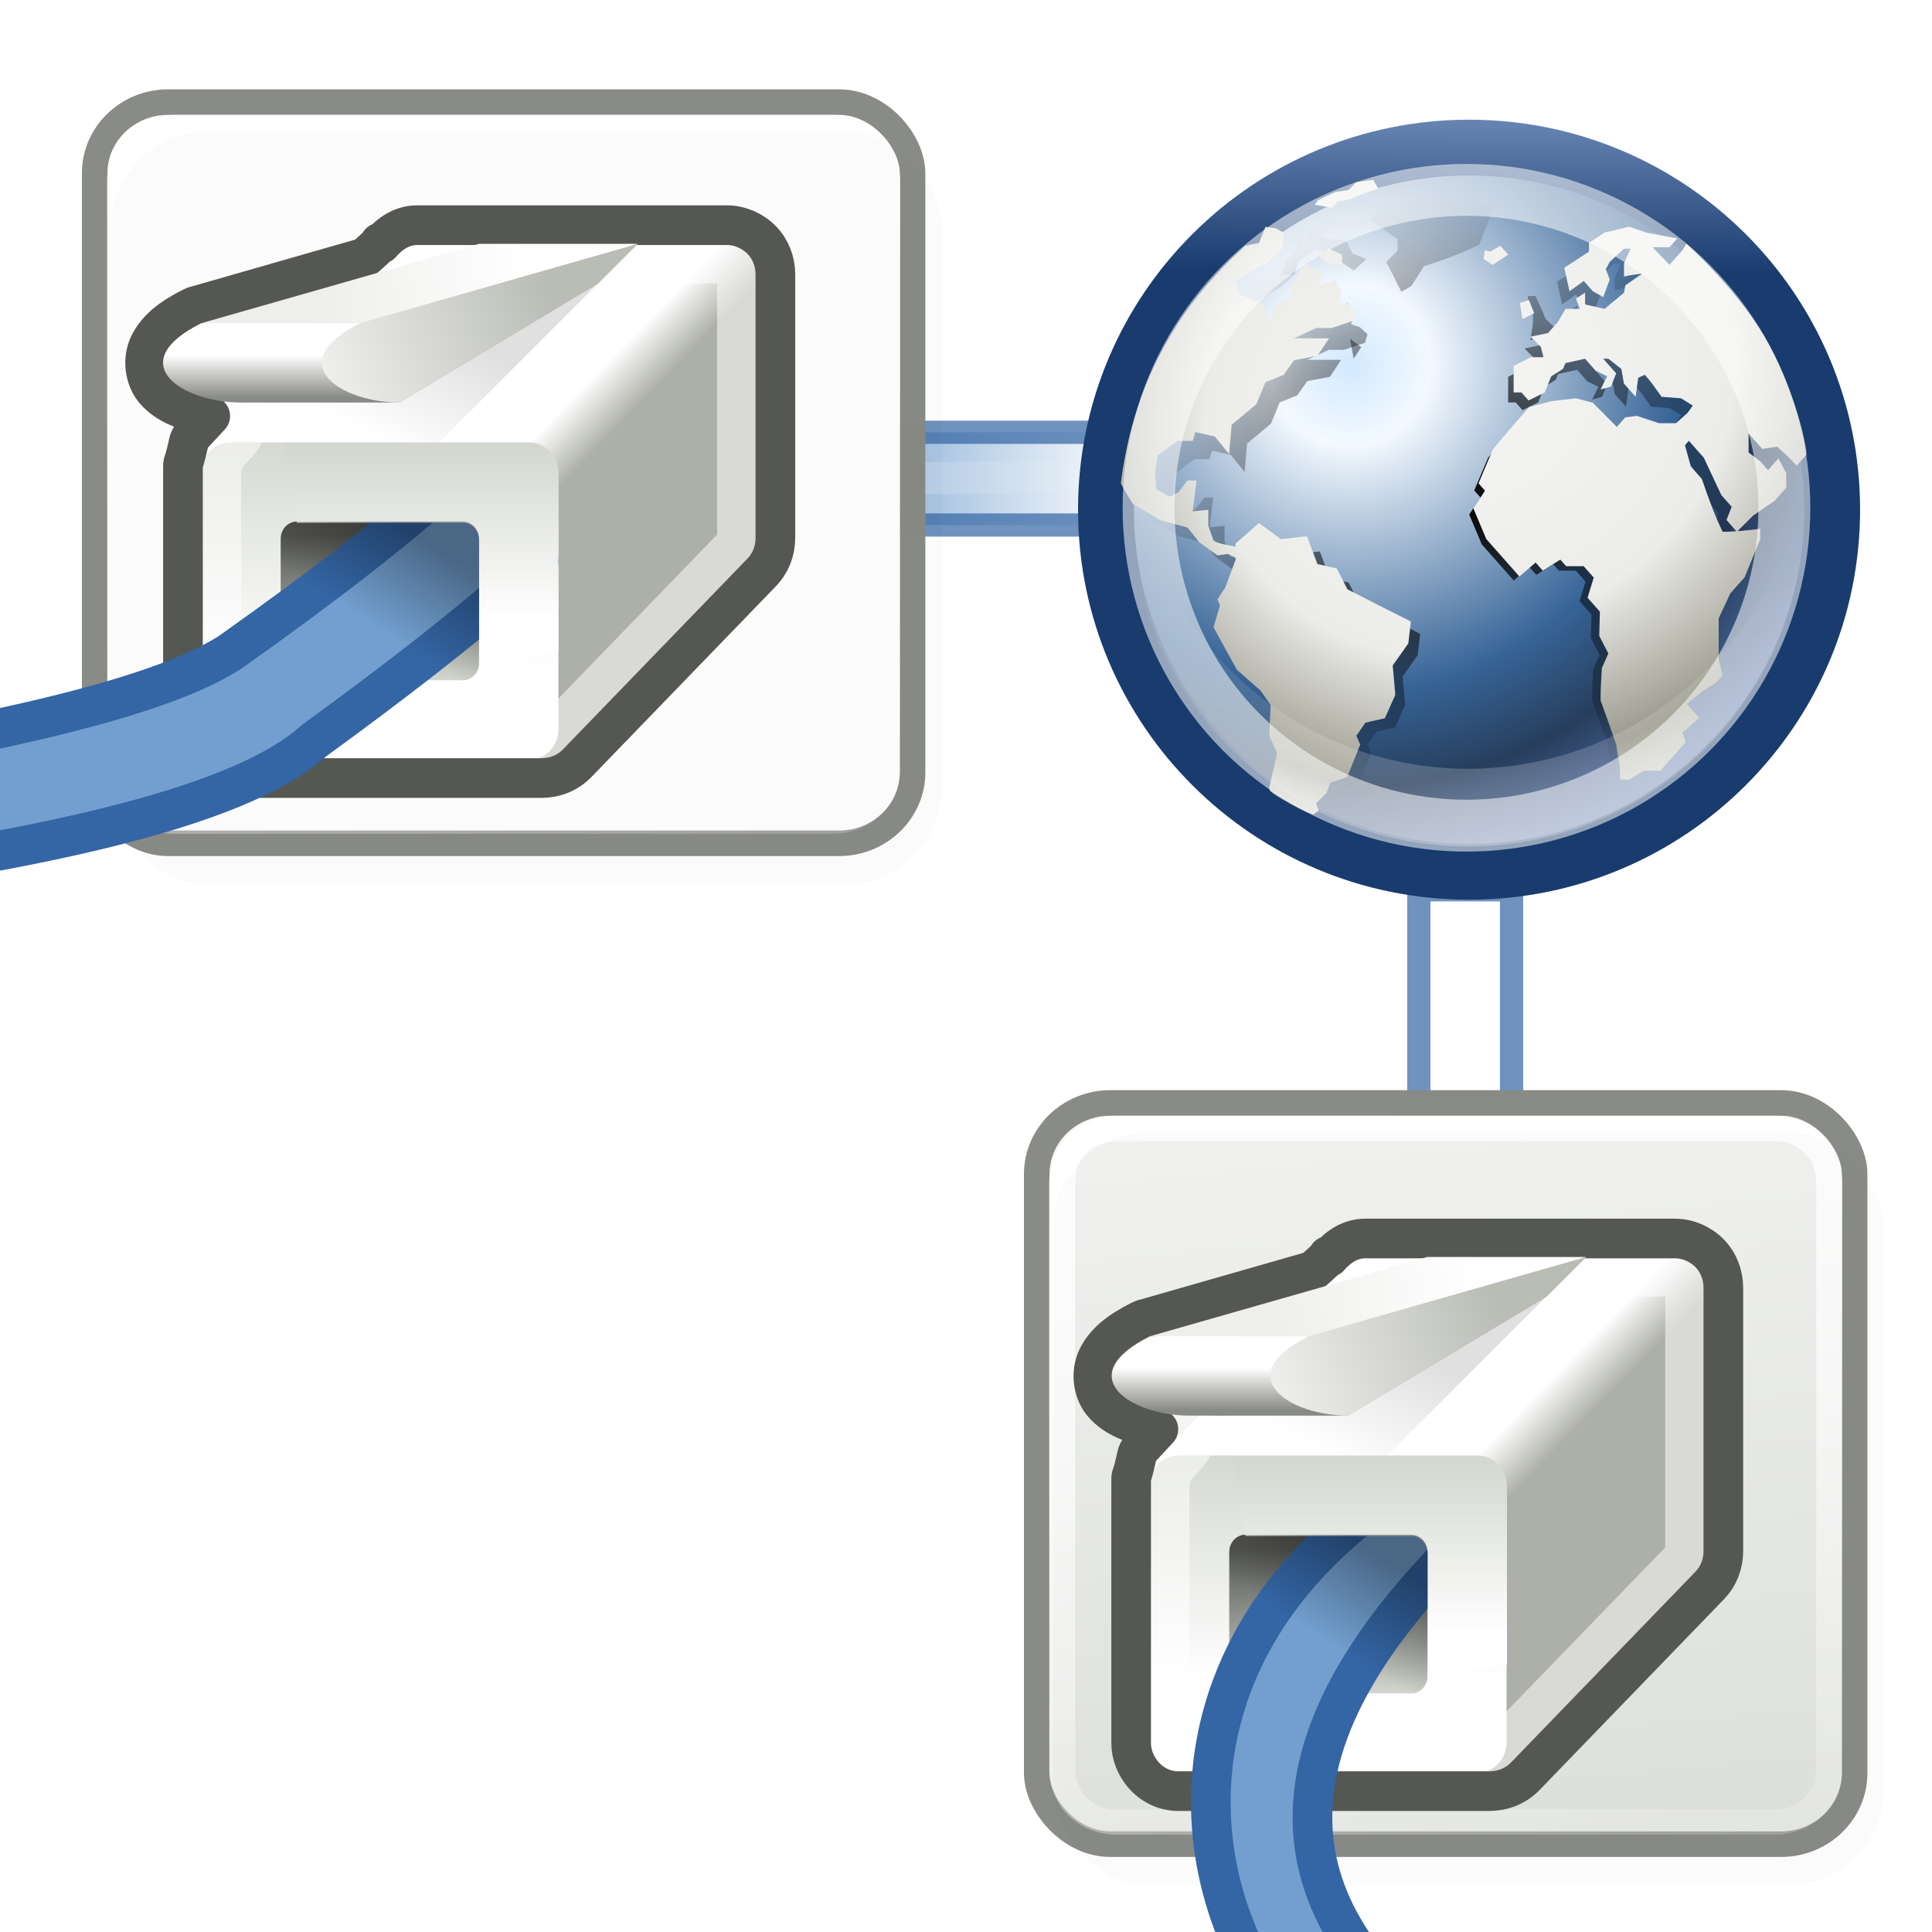 <svg width="32" height="32" version="1.1" viewBox="0 0 48 48" xmlns="http://www.w3.org/2000/svg" xmlns:xlink="http://www.w3.org/1999/xlink"><defs><linearGradient id="linearGradient7887" x1="-7.975" x2="-11.01" y1="25.36" y2="-6.568" gradientTransform="matrix(2 0 0 1.933 43.5 .533)" gradientUnits="userSpaceOnUse"><stop stop-color="#d3d7cf" offset="0"/><stop stop-color="#fff" offset="1"/></linearGradient><linearGradient id="linearGradient7889" x1="-7.852" x2="-5.51" y1="3.755" y2="18.94" gradientUnits="userSpaceOnUse"><stop stop-color="#fff" offset="0"/><stop stop-color="#fff" stop-opacity="0" offset="1"/></linearGradient><filter id="filter5386" x="-.02" y="-.022" width="1.039" height="1.044" color-interpolation-filters="sRGB"><feGaussianBlur stdDeviation="0.263"/></filter><linearGradient id="linearGradient7893" x1="1.626" x2=".822" y1="55.22" y2="54.42" gradientUnits="userSpaceOnUse"><stop stop-color="#adb0a8" offset="0"/><stop stop-color="#fff" offset="1"/></linearGradient><linearGradient id="linearGradient7895" x1="-4.221" x2="-4.221" y1="59.88" y2="54.71" gradientTransform="matrix(.964 0 0 .972 -.25 1.694)" gradientUnits="userSpaceOnUse" xlink:href="#linearGradient7269-5"/><linearGradient id="linearGradient7269-5"><stop stop-color="#fff" offset="0"/><stop stop-color="#d3d7cf" offset="1"/></linearGradient><linearGradient id="linearGradient7897" x1="-1.989" x2="-3.359" y1="51.14" y2="54" gradientTransform="translate(-4,-24)" gradientUnits="userSpaceOnUse" xlink:href="#linearGradient7822-4"/><linearGradient id="linearGradient7822-4"><stop offset="0"/><stop stop-opacity="0" offset="1"/></linearGradient><linearGradient id="linearGradient7899" x1="-4.685" x2=".884" y1="52.64" y2="50.56" gradientTransform="translate(-4,-24)" gradientUnits="userSpaceOnUse"><stop stop-color="#eeeeec" offset="0"/><stop stop-color="#babdb6" offset="1"/></linearGradient><linearGradient id="linearGradient7901" x1="-5.082" x2=".265" y1="50.52" y2="49.46" gradientTransform="translate(-4,-24)" gradientUnits="userSpaceOnUse"><stop stop-color="#eeeeec" offset="0"/><stop stop-color="#fff" offset="1"/></linearGradient><linearGradient id="linearGradient7903" x1="-5.969" x2="-5.969" y1="52.88" y2="51.81" gradientTransform="translate(-4,-24)" gradientUnits="userSpaceOnUse"><stop stop-color="#888a85" offset="0"/><stop stop-color="#fff" offset="1"/></linearGradient><linearGradient id="linearGradient7905" x1="-3.536" x2="-3.536" y1="55.87" y2="59.44" gradientTransform="matrix(1,0,0,1.029,-4,-25.14)" gradientUnits="userSpaceOnUse"><stop stop-color="#555753" offset="0"/><stop stop-color="#d3d7cf" offset="1"/></linearGradient><linearGradient id="linearGradient7921" x1="17.94" x2="23.28" y1="42.91" y2="43.08" gradientUnits="userSpaceOnUse"><stop stop-color="#729fcf" offset="0"/><stop stop-color="#729fcf" stop-opacity="0" offset="1"/></linearGradient><linearGradient id="linearGradient7923" x1="17.83" x2="28.36" y1="40.38" y2="40.87" gradientUnits="userSpaceOnUse"><stop stop-color="#3465a4" offset="0"/><stop stop-color="#3465a4" stop-opacity="0" offset="1"/></linearGradient><linearGradient id="linearGradient7927" x1="-4.11" x2="-4.11" y1="58.81" y2="55" gradientTransform="matrix(1.125,0,0,1.167,15.88,-34.14)" gradientUnits="userSpaceOnUse" xlink:href="#linearGradient7269-5"/><linearGradient id="linearGradient7929" x1="-6.406" x2="-7.781" y1="32.44" y2="34.56" gradientUnits="userSpaceOnUse" xlink:href="#linearGradient7822-4"/><linearGradient id="linearGradient4598"><stop stop-color="#fff" offset="0"/><stop stop-color="#fff" stop-opacity="0" offset="1"/></linearGradient><linearGradient id="linearGradient7652-3"><stop stop-color="#729fcf" offset="0"/><stop stop-color="#729fcf" stop-opacity="0" offset="1"/></linearGradient><linearGradient id="linearGradient7889-3" x1="-7.852" x2="-5.51" y1="3.755" y2="18.94" gradientUnits="userSpaceOnUse"><stop stop-color="#fff" offset="0"/><stop stop-color="#fff" stop-opacity="0" offset="1"/></linearGradient><linearGradient id="linearGradient1643253" x1="-7.975" x2="-11.01" y1="25.36" y2="-6.568" gradientTransform="matrix(2 0 0 1.933 43.5 .533)" gradientUnits="userSpaceOnUse" xlink:href="#linearGradient7887"/><filter id="filter10631-9-19" x="-.054" y="-.098" width="1.109" height="1.195"><feGaussianBlur stdDeviation="0.591"/></filter><linearGradient id="linearGradient5911-7-1"><stop stop-color="#f6f6f5" offset="0"/><stop stop-color="#ecece9" offset=".381"/><stop stop-color="#c5c5be" offset=".762"/><stop stop-color="#fff" offset="1"/></linearGradient><radialGradient id="radialGradient8346" cx="18.25" cy="15.72" r="29.99" gradientTransform="matrix(.453 0 0 .452 115.9 33.56)" gradientUnits="userSpaceOnUse"><stop stop-color="#d3e9ff" offset="0"/><stop stop-color="#f3f9ff" offset=".155"/><stop stop-color="#376497" offset=".631"/><stop stop-color="#273e5d" offset=".816"/><stop stop-color="#526ea5" offset="1"/></radialGradient><linearGradient id="linearGradient8348" x1="145.2" x2="144.4" y1="-41.41" y2="46.08" gradientTransform="matrix(.085 0 0 .085 116.4 34.32)" gradientUnits="userSpaceOnUse"><stop stop-color="#acc5ed" offset="0"/><stop stop-color="#193b6e" offset="1"/></linearGradient><radialGradient id="radialGradient8350" cx="24.88" cy="23" r="19.19" gradientTransform="matrix(1 0 0 .932 0 1.573)" gradientUnits="userSpaceOnUse" xlink:href="#linearGradient7822-4"/><radialGradient id="radialGradient8380" cx="24.88" cy="23" r="19.19" gradientTransform="matrix(1 0 0 .932 .657 2.136)" gradientUnits="userSpaceOnUse" xlink:href="#linearGradient7822-4"/><radialGradient id="radialGradient8410" cx="23.93" cy="14.66" r="19.19" gradientTransform="matrix(1.7 0 0 1.584 -16.91 -7.702)" gradientUnits="userSpaceOnUse"><stop stop-color="#f6f6f5" offset="0"/><stop stop-color="#ecece9" offset=".499"/><stop stop-color="#9a9a8d" offset=".762"/><stop stop-color="#fff" offset="1"/></radialGradient><radialGradient id="radialGradient8412" cx="24.14" cy="14.21" r="19.19" gradientTransform="matrix(1.7 0 0 1.584 -16.91 -7.702)" gradientUnits="userSpaceOnUse" xlink:href="#linearGradient5911-7-1"/><radialGradient id="radialGradient8440" cx="24.74" cy="17.35" r="19.19" gradientTransform="matrix(1.381 0 0 1.286 -9.42 -3.294)" gradientUnits="userSpaceOnUse"><stop stop-color="#f6f6f5" offset="0"/><stop stop-color="#ecece9" offset=".538"/><stop stop-color="#97978a" offset=".854"/><stop stop-color="#fff" offset="1"/></radialGradient><radialGradient id="radialGradient8470" cx="77.56" cy="152.5" r="13.03" gradientTransform="matrix(1.963 0 0 1.094 -74.66 -21.12)" gradientUnits="userSpaceOnUse" xlink:href="#linearGradient4598"/><filter id="filter5386-2" x="-.02" y="-.022" width="1.039" height="1.044" color-interpolation-filters="sRGB"><feGaussianBlur stdDeviation="0.263"/></filter><linearGradient id="linearGradient1840068" x1="1.626" x2=".822" y1="55.22" y2="54.42" gradientUnits="userSpaceOnUse" xlink:href="#linearGradient7893"/><linearGradient id="linearGradient1840074" x1="-4.685" x2=".884" y1="52.64" y2="50.56" gradientTransform="translate(-4,-24)" gradientUnits="userSpaceOnUse" xlink:href="#linearGradient7899"/><linearGradient id="linearGradient1840076" x1="-5.082" x2=".265" y1="50.52" y2="49.46" gradientTransform="translate(-4,-24)" gradientUnits="userSpaceOnUse" xlink:href="#linearGradient7901"/><linearGradient id="linearGradient1840078" x1="-5.969" x2="-5.969" y1="52.88" y2="51.81" gradientTransform="translate(-4,-24)" gradientUnits="userSpaceOnUse" xlink:href="#linearGradient7903"/><linearGradient id="linearGradient1840080" x1="-3.536" x2="-3.536" y1="55.87" y2="59.44" gradientTransform="matrix(1,0,0,1.029,-4,-25.14)" gradientUnits="userSpaceOnUse" xlink:href="#linearGradient7905"/><linearGradient id="linearGradient1840082" x1="17.94" x2="23.28" y1="42.91" y2="43.08" gradientUnits="userSpaceOnUse" xlink:href="#linearGradient7921"/><linearGradient id="linearGradient1840084" x1="17.83" x2="28.36" y1="40.38" y2="40.87" gradientUnits="userSpaceOnUse" xlink:href="#linearGradient7923"/><linearGradient id="linearGradient7897-3" x1="-1.989" x2="-3.359" y1="51.14" y2="54" gradientTransform="matrix(.985 0 0 .985 36.45 -17.05)" gradientUnits="userSpaceOnUse" xlink:href="#linearGradient7822-4"/><linearGradient id="linearGradient7927-4" x1="-4.11" x2="-4.11" y1="58.81" y2="55" gradientTransform="matrix(1.109 0 0 1.15 36.33 -27.04)" gradientUnits="userSpaceOnUse" xlink:href="#linearGradient7269-5"/><linearGradient id="linearGradient7929-6" x1="-6.406" x2="-7.781" y1="32.44" y2="34.56" gradientTransform="matrix(.985 0 0 .985 40.39 6.598)" gradientUnits="userSpaceOnUse" xlink:href="#linearGradient7822-4"/><linearGradient id="linearGradient6175" x1="22.36" x2="28.25" y1="11.89" y2="11.89" gradientUnits="userSpaceOnUse" xlink:href="#linearGradient7652-3"/><linearGradient id="linearGradient6239" x1="22.69" x2="27.97" y1="11.85" y2="11.85" gradientUnits="userSpaceOnUse" xlink:href="#linearGradient4598"/><linearGradient id="linearGradient1840068-3" x1="1.626" x2=".822" y1="55.22" y2="54.42" gradientTransform="matrix(1.15 0 0 1.182 36.61 -29.07)" gradientUnits="userSpaceOnUse" xlink:href="#linearGradient7893"/><linearGradient id="linearGradient1840074-3" x1="-4.685" x2=".884" y1="52.64" y2="50.56" gradientTransform="matrix(.985 0 0 .985 36.45 -17.05)" gradientUnits="userSpaceOnUse" xlink:href="#linearGradient7899"/><linearGradient id="linearGradient1840076-3" x1="-5.082" x2=".265" y1="50.52" y2="49.46" gradientTransform="matrix(.985 0 0 .985 36.45 -17.05)" gradientUnits="userSpaceOnUse" xlink:href="#linearGradient7901"/><linearGradient id="linearGradient1840078-3" x1="-5.969" x2="-5.969" y1="52.88" y2="51.81" gradientTransform="matrix(.985 0 0 .985 36.45 -17.05)" gradientUnits="userSpaceOnUse" xlink:href="#linearGradient7903"/><linearGradient id="linearGradient1840080-3" x1="-3.536" x2="-3.536" y1="55.87" y2="59.44" gradientTransform="matrix(.985 0 0 1.014 36.45 -18.17)" gradientUnits="userSpaceOnUse" xlink:href="#linearGradient7905"/><linearGradient id="linearGradient1840082-2" x1="17.94" x2="23.28" y1="42.91" y2="43.08" gradientTransform="matrix(.985 0 0 .985 20.68 6.598)" gradientUnits="userSpaceOnUse" xlink:href="#linearGradient7921"/><linearGradient id="linearGradient1840084-9" x1="17.83" x2="28.36" y1="40.38" y2="40.87" gradientTransform="matrix(.985 0 0 .985 20.68 6.598)" gradientUnits="userSpaceOnUse" xlink:href="#linearGradient7923"/><linearGradient id="linearGradient9265" x1="-4.221" x2="-4.221" y1="59.88" y2="54.71" gradientTransform="matrix(1.109 0 0 1.15 36.33 -27.07)" gradientUnits="userSpaceOnUse" xlink:href="#linearGradient7269-5"/></defs><clipPath id="b"><rect x="68.78" y="-.093" width="58.26" height="58.26" rx="2.648"/></clipPath><filter id="c" x="-.021" y="-.021" width="1.042" height="1.042" color-interpolation-filters="sRGB"><feGaussianBlur stdDeviation=".283"/></filter><clipPath id="h"><path d="m-6.562 24.53c-0.388 0-0.692 0.219-0.906 0.469l-0.031-0.03-0.031 0.06-0.344 0.313-4.25 1.218c-0.03 0-0.06 0.02-0.09 0.03-0.549 0.274-0.902 0.554-1.094 0.937-0.192 0.384-0.116 0.867 0.125 1.156 0.329 0.394 0.858 0.553 1.407 0.657l-0.407 0.437c-0.06 0.05-0.1 0.116-0.125 0.188-0.03 0.121-0.07 0.316-0.125 0.5-0.02 0.04-0.03 0.08-0.03 0.125v6.656c0 0.299 0.113 0.582 0.313 0.813 0.199 0.23 0.511 0.406 0.875 0.406h7.843c0.324 0 0.657-0.116 0.906-0.375l4.651-4.81c0.226-0.235 0.344-0.539 0.344-0.875v-6.625c0-0.335-0.118-0.64-0.344-0.875-0.223-0.229-0.55-0.375-0.874-0.375z"/></clipPath><filter id="i" x="-.038" y="-.044" width="1.077" height="1.087" color-interpolation-filters="sRGB"><feGaussianBlur stdDeviation=".149"/></filter><filter id="p" x="-.02" y="-.024" width="1.04" height="1.047" color-interpolation-filters="sRGB"><feGaussianBlur stdDeviation=".071"/></filter><filter id="x" x="-.036" y="-.042" width="1.071" height="1.083" color-interpolation-filters="sRGB"><feGaussianBlur stdDeviation=".167"/></filter><clipPath id="A"><path d="m-95.3 143.8s-4.189 3.27-8.1 6.5c-1.95 1.62-3.69 3.22-4.72 4.78-0.51 0.78-0.98 1.62-0.65 2.78 0.16 0.58 0.61 1.12 1.09 1.41 0.48 0.28 0.96 0.4 1.5 0.47 2.13 0.24 4.73-0.4 7.849-1.28 3.113-0.89 6.669-2.09 10.25-3.25 3.581-1.17 7.196-2.31 10.34-3 3.147-0.7 5.835-0.89 7.375-0.5 0.729 0.18 0.745 0.3 0.75 0.31 0 0 0.06 0.33-0.219 0.94-0.567 1.2-2.245 3.11-4.187 4.93-3.885 3.64-8.844 7.13-8.844 7.13l1.75 2.44s5.041-3.52 9.156-7.38c2.058-1.93 3.879-3.89 4.813-5.87 0.466-1 0.776-2.12 0.343-3.25-0.433-1.14-1.541-1.87-2.812-2.19-2.46-0.62-5.444-0.21-8.781 0.53-3.337 0.73-7.019 1.85-10.62 3.03-3.607 1.18-7.129 2.4-10.12 3.25-2.913 0.83-5.293 1.22-6.473 1.13 0.62-0.95 2.3-2.56 4.16-4.1 3.721-3.08 7.969-6.37 7.969-6.37z"/></clipPath><mask id="B" maskUnits="userSpaceOnUse"><rect x="-115.6" y="147" width="51.28" height="17.34" rx=".666" fill="url(#C)" fill-rule="evenodd" stroke-width="2"/></mask><linearGradient id="C" x1="-112.3" x2="-112.3" y1="148.9" y2="164.5" gradientUnits="userSpaceOnUse"><stop offset="0"/><stop stop-color="#fff" offset=".218"/><stop stop-color="#fff" offset=".766"/><stop offset="1"/></linearGradient><filter id="D" x="-.013" y="-.05" width="1.026" height="1.099" color-interpolation-filters="sRGB"><feGaussianBlur stdDeviation="0.001 0.244"/></filter><filter id="H" x="-.395" y="-.574" width="1.79" height="2.147" color-interpolation-filters="sRGB"><feGaussianBlur stdDeviation="2.895"/></filter><rect x="22.65" y="10.74" width="5.314" height="2.304" fill="url(#linearGradient6175)" opacity=".7" stroke="#3364a3" stroke-width=".577"/><path d="m22.7 11.88 5.271-0.047" fill="none" opacity=".19" stroke="url(#linearGradient6239)" stroke-width=".795"/><g transform="rotate(-90 37.29 12.78)"><rect x="22.65" y="10.74" width="5.314" height="2.304" fill="url(#linearGradient6175)" opacity=".7" stroke="#3364a3" stroke-width=".577"/><path d="m22.7 11.88 5.271-0.047" fill="none" opacity=".19" stroke="url(#linearGradient6239)" stroke-width=".795"/></g><g transform="matrix(.635 0 0 .635 16.55 26.45)" enable-background="new"><rect x="14.5" y="1.5" width="32" height="29" rx="2.877" ry="2.781" fill="url(#linearGradient1643253)" fill-rule="evenodd" stroke="#888a85" stroke-dashoffset=".7" stroke-linecap="round" stroke-linejoin="round" stroke-opacity=".992"/><path transform="matrix(2.143 0 0 2.087 44.43 -.63)" d="m-12.5 1.498c-0.573 0-1.002 0.429-1.002 1.002v11c0 0.573 0.429 1.002 1.002 1.002h12c0.573 0 1.002-0.429 1.002-1.002v-11c0-0.573-0.429-1.002-1.002-1.002z" fill="none" stroke="url(#linearGradient7889-3)" stroke-dashoffset=".7" stroke-linecap="round" stroke-linejoin="round" stroke-opacity=".992" stroke-width=".473"/><rect transform="matrix(1.016 0 0 1.016 -.49 -.272)" x="15.38" y="2.875" width="32" height="29" rx="3.723" ry="3.723" fill-rule="evenodd" filter="url(#filter5386-2)" opacity=".12"/></g><g transform="matrix(.635 0 0 .635 -6.855 1.584)" enable-background="new"><rect x="14.5" y="1.5" width="32" height="29" rx="2.877" ry="2.781" fill="url(#linearGradient1643253)" fill-rule="evenodd" stroke="#888a85" stroke-dashoffset=".7" stroke-linecap="round" stroke-linejoin="round" stroke-opacity=".992"/><path transform="matrix(2.143 0 0 2.087 44.43 -.63)" d="m-12.5 1.498c-0.573 0-1.002 0.429-1.002 1.002v11c0 0.573 0.429 1.002 1.002 1.002h12c0.573 0 1.002-0.429 1.002-1.002v-11c0-0.573-0.429-1.002-1.002-1.002z" fill="none" stroke="url(#linearGradient7889)" stroke-dashoffset=".7" stroke-linecap="round" stroke-linejoin="round" stroke-opacity=".992" stroke-width=".473"/><rect transform="matrix(1.016 0 0 1.016 -.49 -.272)" x="15.38" y="2.875" width="32" height="29" rx="3.723" ry="3.723" fill-rule="evenodd" filter="url(#filter5386)" opacity=".12"/></g><g transform="matrix(1.202 0 0 1.202 -349.5 -160.4)"><g transform="matrix(.789 0 0 .789 220.7 108.9)"><path d="m136.8 44.46c0 5.239-4.259 9.486-9.512 9.486-5.253 0-9.512-4.247-9.512-9.486 0-5.238 4.259-9.485 9.512-9.485 5.253 0 9.512 4.246 9.512 9.485z" fill="url(#radialGradient8346)" stroke="url(#linearGradient8348)" stroke-width="1.463"/><g transform="matrix(.452 0 0 .452 115.8 33.87)" fill="url(#radialGradient8350)"><g fill="url(#radialGradient8350)"><path d="m44.07 20.71v0l-0.545 0.617c-0.334-0.394-0.709-0.725-1.09-1.07l-0.836 0.123-0.764-0.863v1.068l0.654 0.495 0.435 0.493 0.582-0.658c0.146 0.274 0.291 0.549 0.436 0.823v0.822l-0.655 0.74-1.199 0.823-0.908 0.906-0.582-0.66 0.291-0.74-0.581-0.658-0.981-2.098-0.836-0.945-0.219 0.246 0.328 1.193 0.617 0.699c0.352 1.018 0.701 1.99 1.164 2.963 0.718 0 1.394-0.076 2.107-0.166v0.576l-0.872 2.139-0.8 0.904-0.654 1.4v2.303l0.219 0.906-0.363 0.41-0.801 0.494-0.836 0.699 0.691 0.781-0.945 0.824 0.182 0.533-1.418 1.606h-0.944l-0.8 0.494h-0.51v-0.658l-0.217-1.318c-0.281-0.826-0.574-1.646-0.872-2.467 0-0.606 0.036-1.205 0.072-1.81l0.364-0.822-0.51-0.988 0.037-1.357-0.691-0.781 0.346-1.131-0.562-0.638h-0.982l-0.327-0.37-0.981 0.618-0.399-0.454-0.909 0.782c-0.617-0.7-1.235-1.399-1.854-2.098l-0.727-1.728 0.654-0.986-0.363-0.411 0.799-1.894c0.656-0.816 1.342-1.6 2.035-2.386l1.236-0.329 1.381-0.164 0.945 0.247 1.345 1.356 0.473-0.534 0.653-0.082 1.236 0.411h0.945l0.654-0.576 0.291-0.411-0.655-0.411-1.091-0.082c-0.303-0.42-0.584-0.861-0.943-1.234l-0.364 0.164-0.145 1.07-0.654-0.74-0.144-0.824-0.727-0.574h-0.292l0.728 0.822-0.291 0.74-0.581 0.164 0.363-0.74-0.655-0.328-0.58-0.658-1.092 0.246-0.144 0.328-0.654 0.412-0.363 0.905-0.908 0.452-0.4-0.452h-0.435v-1.481l0.945-0.494h0.727l-0.146-0.575-0.58-0.576 0.981-0.206 0.545-0.616 0.435-0.741h0.801l-0.219-0.575 0.51-0.329v0.658l1.09 0.246 1.09-0.904 0.073-0.412 0.944-0.658c-0.342 0.043-0.684 0.074-1.018 0.165v-0.741l0.363-0.823h-0.363l-0.798 0.74-0.219 0.412 0.219 0.577-0.364 0.986-0.581-0.329-0.508-0.575-0.801 0.575-0.291-1.316 1.381-0.905v-0.494l0.873-0.576 1.381-0.33 0.945 0.33 1.744 0.329-0.435 0.493h-0.945l0.945 0.987 0.727-0.822 0.221-0.362s2.787 2.498 4.38 5.23c1.593 2.733 2.341 5.955 2.341 6.609z"/><path d="m26.07 9.236-0.073 0.493 0.51 0.329 0.871-0.576-0.435-0.494-0.582 0.33-0.29-0.083"/><path d="m26.87 5.863-1.891-0.741-2.18 0.247-2.69 0.74-0.509 0.494 1.672 1.151v0.658l-0.654 0.658 0.873 1.729 0.58-0.33 0.729-1.151c1.123-0.347 2.13-0.741 3.197-1.234l0.873-2.221"/><path d="m28.83 12.77-0.291-0.741-0.51 0.165 0.146 0.904 0.654-0.328"/><path d="m29.12 12.61-0.145 0.988 0.8-0.165 0.581-0.575-0.509-0.494c-0.171-0.455-0.367-0.88-0.581-1.316h-0.435v0.493l0.29 0.329v0.74"/></g><path d="m19.02 28.81-0.582-1.152-1.09-0.247-0.582-1.562-1.454 0.164-1.235-0.904-1.309 1.151v0.182c-0.396-0.114-0.883-0.13-1.235-0.347l-0.291-0.822v-0.905l-0.872 0.082c0.073-0.576 0.145-1.151 0.218-1.728h-0.509l-0.508 0.658-0.509 0.246-0.727-0.41-0.073-0.905 0.145-0.987 1.091-0.822h0.872l0.145-0.494 1.09 0.246 0.8 0.988 0.145-1.646 1.381-1.151 0.509-1.234 1.018-0.411 0.582-0.822 1.308-0.248 0.655-0.986h-1.963l1.236-0.576h0.872l1.236-0.412 0.145-0.492-0.436-0.412-0.509-0.165 0.145-0.493-0.363-0.74-0.873 0.328 0.145-0.658-1.018-0.576-0.799 1.398 0.072 0.494-0.799 0.33-0.509 1.069-0.218-0.987-1.381-0.576-0.218-0.74 1.817-1.07 0.8-0.74 0.073-0.905-0.436-0.247-0.582-0.083-0.363 0.905s-0.608 0.119-0.764 0.158c-1.996 1.839-6.029 5.81-6.966 13.31 0.037 0.174 0.679 1.182 0.679 1.182l1.526 0.904 1.526 0.412 0.655 0.823 1.017 0.74 0.582-0.082 0.436 0.196v0.133l-0.581 1.563-0.436 0.658 0.145 0.33-0.363 1.232 1.309 2.387 1.308 1.152 0.582 0.822-0.073 1.728 0.436 0.986-0.436 1.893s-0.034-0.012 0.021 0.178c0.056 0.19 2.329 1.451 2.474 1.344 0.144-0.109 0.267-0.205 0.267-0.205l-0.145-0.41 0.581-0.576 0.218-0.576 0.945-0.33 0.727-1.81-0.218-0.492 0.508-0.74 1.091-0.248 0.582-1.316-0.145-1.644 0.872-1.234 0.145-1.234c-1.193-0.592-2.377-1.201-3.562-1.81" fill="url(#radialGradient8380)"/><g fill="url(#radialGradient8350)"><path d="m16.77 9.565 0.727 0.494h0.582v-0.576l-0.727-0.329-0.582 0.411"/><path d="m14.88 8.907-0.364 0.905h0.727l0.364-0.823c0.314-0.222 0.625-0.445 0.945-0.658l0.727 0.247c0.484 0.329 0.969 0.658 1.454 0.987l0.728-0.658-0.8-0.329-0.364-0.741-1.381-0.165-0.073-0.412-0.654 0.165-0.29 0.576-0.364-0.741-0.145 0.329 0.073 0.823-0.582 0.494"/><path d="m17.49 6.85 0.364-0.329 0.727-0.165c0.498-0.242 0.998-0.405 1.526-0.576l-0.29-0.494-0.939 0.135-0.443 0.442-0.731 0.106-0.65 0.305-0.316 0.153-0.193 0.258 0.944 0.164"/><path d="m18.73 14.67 0.436-0.658-0.655-0.493 0.218 1.151"/></g></g><g transform="matrix(.468 0 0 .467 115.5 33.35)" fill="url(#radialGradient8412)"><path d="m44.07 20.71v0l-0.545 0.617c-0.334-0.394-0.709-0.725-1.09-1.07l-0.836 0.123-0.764-0.863v1.068l0.654 0.495 0.435 0.493 0.582-0.658c0.146 0.274 0.291 0.549 0.436 0.823v0.822l-0.655 0.74-1.199 0.823-0.908 0.906-0.582-0.66 0.291-0.74-0.581-0.658-0.981-2.098-0.836-0.945-0.219 0.246 0.328 1.193 0.617 0.699c0.352 1.018 0.701 1.99 1.164 2.963 0.718 0 1.394-0.076 2.107-0.166v0.576l-0.872 2.139-0.8 0.904-0.654 1.4v2.303l0.219 0.906-0.363 0.41-0.801 0.494-0.836 0.699 0.691 0.781-0.945 0.824 0.182 0.533-1.418 1.606h-0.944l-0.8 0.494h-0.51v-0.658l-0.217-1.318c-0.281-0.826-0.574-1.646-0.872-2.467 0-0.606 0.036-1.205 0.072-1.81l0.364-0.822-0.51-0.988 0.037-1.357-0.691-0.781 0.346-1.131-0.562-0.638h-0.982l-0.327-0.37-0.981 0.618-0.399-0.454-0.909 0.782c-0.617-0.7-1.235-1.399-1.854-2.098l-0.727-1.728 0.654-0.986-0.363-0.411 0.799-1.894c0.656-0.816 1.342-1.6 2.035-2.386l1.236-0.329 1.381-0.164 0.945 0.247 1.345 1.356 0.473-0.534 0.653-0.082 1.236 0.411h0.945l0.654-0.576 0.291-0.411-0.655-0.411-1.091-0.082c-0.303-0.42-0.584-0.861-0.943-1.234l-0.364 0.164-0.145 1.07-0.654-0.74-0.144-0.824-0.727-0.574h-0.292l0.728 0.822-0.291 0.74-0.581 0.164 0.363-0.74-0.655-0.328-0.58-0.658-1.092 0.246-0.144 0.328-0.654 0.412-0.363 0.905-0.908 0.452-0.4-0.452h-0.435v-1.481l0.945-0.494h0.727l-0.146-0.575-0.58-0.576 0.981-0.206 0.545-0.616 0.435-0.741h0.801l-0.219-0.575 0.51-0.329v0.658l1.09 0.246 1.09-0.904 0.073-0.412 0.944-0.658c-0.342 0.043-0.684 0.074-1.018 0.165v-0.741l0.363-0.823h-0.363l-0.798 0.74-0.219 0.412 0.219 0.577-0.364 0.986-0.581-0.329-0.508-0.575-0.801 0.575-0.291-1.316 1.381-0.905v-0.494l0.873-0.576 1.381-0.33 0.945 0.33 1.744 0.329-0.435 0.493h-0.945l0.945 0.987 0.727-0.822 0.221-0.362s2.787 2.498 4.38 5.23c1.593 2.733 2.341 5.955 2.341 6.609z" fill="url(#radialGradient8410)"/><g fill="url(#radialGradient8412)"><path d="m26.07 9.236-0.073 0.493 0.51 0.329 0.871-0.576-0.435-0.494-0.582 0.33-0.29-0.083"/><path d="m26.87 5.863-1.891-0.741-2.18 0.247-2.69 0.74-0.509 0.494 1.672 1.151v0.658l-0.654 0.658 0.873 1.729 0.58-0.33 0.729-1.151c1.123-0.347 2.13-0.741 3.197-1.234l0.873-2.221"/><path d="m28.83 12.77-0.291-0.741-0.51 0.165 0.146 0.904 0.654-0.328"/><path d="m29.12 12.61-0.145 0.988 0.8-0.165 0.581-0.575-0.509-0.494c-0.171-0.455-0.367-0.88-0.581-1.316h-0.435v0.493l0.29 0.329v0.74"/></g><path d="m18.37 28.24-0.582-1.152-1.09-0.247-0.582-1.562-1.454 0.164-1.235-0.904-1.309 1.151v0.182c-0.396-0.114-0.883-0.13-1.235-0.347l-0.291-0.822v-0.905l-0.872 0.082c0.073-0.576 0.145-1.151 0.218-1.728h-0.509l-0.508 0.658-0.509 0.246-0.727-0.41-0.073-0.905 0.145-0.987 1.091-0.822h0.872l0.145-0.494 1.09 0.246 0.8 0.988 0.145-1.646 1.381-1.151 0.509-1.234 1.018-0.411 0.582-0.822 1.308-0.248 0.655-0.986h-1.963l1.236-0.576h0.872l1.236-0.412 0.145-0.492-0.436-0.412-0.509-0.165 0.145-0.493-0.363-0.74-0.873 0.328 0.145-0.658-1.018-0.576-0.799 1.398 0.072 0.494-0.799 0.33-0.509 1.069-0.218-0.987-1.381-0.576-0.218-0.74 1.817-1.07 0.8-0.74 0.073-0.905-0.436-0.247-0.582-0.083-0.363 0.905s-0.608 0.119-0.764 0.158c-1.996 1.839-6.029 5.81-6.966 13.31 0.037 0.174 0.679 1.182 0.679 1.182l1.526 0.904 1.526 0.412 0.655 0.823 1.017 0.74 0.582-0.082 0.436 0.196v0.133l-0.581 1.563-0.436 0.658 0.145 0.33-0.363 1.232 1.309 2.387 1.308 1.152 0.582 0.822-0.073 1.728 0.436 0.986-0.436 1.893s-0.034-0.012 0.021 0.178c0.056 0.19 2.329 1.451 2.474 1.344 0.144-0.109 0.267-0.205 0.267-0.205l-0.145-0.41 0.581-0.576 0.218-0.576 0.945-0.33 0.727-1.81-0.218-0.492 0.508-0.74 1.091-0.248 0.582-1.316-0.145-1.644 0.872-1.234 0.145-1.234c-1.193-0.592-2.377-1.201-3.562-1.81" fill="url(#radialGradient8440)"/><g fill="url(#radialGradient8412)"><path d="m16.77 9.565 0.727 0.494h0.582v-0.576l-0.727-0.329-0.582 0.411"/><path d="m14.88 8.907-0.364 0.905h0.727l0.364-0.823c0.314-0.222 0.625-0.445 0.945-0.658l0.727 0.247c0.484 0.329 0.969 0.658 1.454 0.987l0.728-0.658-0.8-0.329-0.364-0.741-1.381-0.165-0.073-0.412-0.654 0.165-0.29 0.576-0.364-0.741-0.145 0.329 0.073 0.823-0.582 0.494"/><path d="m17.49 6.85 0.364-0.329 0.727-0.165c0.498-0.242 0.998-0.405 1.526-0.576l-0.29-0.494-0.939 0.135-0.443 0.442-0.731 0.106-0.65 0.305-0.316 0.153-0.193 0.258 0.944 0.164"/><path d="m18.73 14.67 0.436-0.658-0.655-0.493 0.218 1.151"/></g></g><circle transform="matrix(.6 0 0 .6 12.08 -70.07)" cx="191.9" cy="190.8" r="13.88" fill="none" opacity=".535" stroke="#fff" stroke-width="2.265"/><path transform="matrix(.678 0 0 .678 74.68 -44.71)" d="m64.62 130c-0.056 0.49-0.094 0.995-0.094 1.5 0 7.193 5.838 13.03 13.03 13.03 7.193 0 13.03-5.838 13.03-13.03 0-0.505-0.038-1.01-0.094-1.5-0.753 6.478-6.259 11.53-12.94 11.53-6.679 0-12.18-5.053-12.94-11.53z" fill="url(#radialGradient8470)" fill-rule="evenodd" filter="url(#filter10631-9-19)" opacity=".535"/></g></g><g transform="matrix(.76 0 0 .76 -5.673 -7.451)"><g transform="matrix(1.297 0 0 1.297 3.67 -14.65)"><g transform="translate(20)"><g fill-rule="evenodd"><g transform="matrix(1.167,0,0,1.2,-3.833,-36.2)"><path d="m-2.344 51c-0.205 0-0.381 0.101-0.5 0.25l-4.016 4c-0.035 0.132-0.099 0.271-0.141 0.406v5.521c0 0.364 0.296 0.656 0.656 0.656h6.687c0.18 0 0.351-0.07 0.469-0.187l4-4c0.117-0.119 0.188-0.287 0.188-0.469v-5.521c0-0.182-0.07-0.35-0.188-0.468-0.119-0.119-0.289-0.188-0.469-0.188z" fill="url(#linearGradient1840068)"/><path d="m-6.374 55.17h6.462c0.347 0 0.626 0.284 0.626 0.638v5.39c0 0.354-0.279 0.638-0.626 0.638h-6.462c-0.347 0-0.626-0.284-0.626-0.638v-5.39c0-0.354 0.279-0.638 0.626-0.638z" fill="url(#linearGradient7895)"/></g><path d="m-5 25-5 5h4l5-5h-4" fill="url(#linearGradient7897)" opacity=".123"/><path d="m-1 25-9.5 4h3.5l5-3 1-1" fill="#babdb6"/></g><path d="m-6.562 25.5c-0.024 0-0.055 0-0.156 0.125-0.03 0.02-0.061 0.04-0.094 0.06-0.02 0.02-0.041 0.04-0.062 0.06-0.02 0.02-0.041 0.04-0.062 0.06h-0.031c-0.02 0.02-0.041 0.04-0.062 0.06l-0.188 0.187c-0.107 0.101-0.235 0.176-0.375 0.219l-4.252 1.229c-0.4 0.208-0.534 0.349-0.594 0.469 0 0 0.04 0.134 0 0.09 0.08 0.1 0.361 0.253 0.844 0.344 0.34 0.07 0.617 0.314 0.727 0.643s0.04 0.692-0.196 0.951l-0.343 0.375c-0.02 0.09-0.05 0.17-0.09 0.312v6.56c0 0.05 0 0.116 0.06 0.188 0.03 0.04 0.104 0.06 0.157 0.06h7.844c0.093 0 0.168-0.01 0.219-0.06-2e-4 -0.01-2e-4 -0.02 0-0.03l4.654-4.808c0.052-0.054 0.062-0.079 0.062-0.188v-6.625c0-0.108-0.01-0.164-0.062-0.219-0.037-0.037-0.155-0.062-0.188-0.062z" fill="none" opacity=".534" stroke="#fff" stroke-dashoffset=".7" stroke-linecap="round" stroke-linejoin="round"/><path d="m-6.562 24.53c-0.388 0-0.692 0.219-0.906 0.469l-0.031-0.03-0.031 0.06-0.344 0.313-4.25 1.218c-0.03 0-0.06 0.02-0.09 0.03-0.549 0.274-0.902 0.554-1.094 0.937-0.192 0.384-0.116 0.867 0.125 1.156 0.329 0.394 0.858 0.553 1.407 0.657l-0.407 0.437c-0.06 0.05-0.1 0.116-0.125 0.188-0.03 0.121-0.07 0.316-0.125 0.5-0.02 0.04-0.03 0.08-0.03 0.125v6.656c0 0.299 0.113 0.582 0.313 0.813 0.199 0.23 0.511 0.406 0.875 0.406h7.843c0.324 0 0.657-0.116 0.906-0.375l4.651-4.81c0.226-0.235 0.344-0.539 0.344-0.875v-6.625c0-0.335-0.118-0.64-0.344-0.875-0.223-0.229-0.55-0.375-0.874-0.375z" fill="none" stroke="#555753" stroke-dashoffset=".7" stroke-linecap="round" stroke-linejoin="round"/><g fill-rule="evenodd"><path d="m-1 25-11 2.5 2 1.5h3l5-3 1-1" fill="url(#linearGradient1840074)"/><path d="m-5 25-7 2h4l7-2h-4" fill="url(#linearGradient1840076)"/><path d="m-12 27h4c-2 1-0.5 2 1 2h-4c-1.5 0-3-1-1-2z" fill="url(#linearGradient1840078)"/><path d="m-9.594 32h4.188c0.225 0 0.406 0.195 0.406 0.438v3.125c0 0.242-0.181 0.437-0.406 0.437h-4.188c-0.225 0-0.406-0.195-0.406-0.437v-3.125c0-0.243 0.181-0.438 0.406-0.438z" fill="url(#linearGradient1840080)"/></g></g><path d="m14.69 30.56s-1.275 1.415-5.957 4.73c-4.362 2.84-23.02 3.977-24.04 5.537-0.511 0.78-0.987 1.623-0.656 2.781 0.165 0.579 0.608 1.686 1.093 1.406 1.832-1.057 1.547-1.056 2.929-2.438 0.62-0.948 18.84-1.469 22.78-5.053 4.234-3.074 5.667-4.529 5.667-4.529z" fill="url(#linearGradient1840082)" fill-rule="evenodd" stroke="url(#linearGradient1840084)" stroke-linejoin="round"/><path d="m15.67 31.27s-18.44 12.69-11.94 13.44-14.09 7.825-6.088 9.825" fill="none" opacity=".19" stroke-opacity="0"/><path d="m10.09 30.03 0.317 2h4.188c0.225 0 0.406 0.195 0.406 0.438v3.125l2-0.313v-4.469c0-0.424-0.314-0.781-0.719-0.781z" fill="url(#linearGradient7927)" fill-rule="evenodd"/><path transform="translate(20)" d="m-9.594 32h4.188c0.225 0 0.406 0.195 0.406 0.438v3.125c0 0.242-0.181 0.437-0.406 0.437h-4.188c-0.225 0-0.406-0.195-0.406-0.437v-3.125c0-0.243 0.181-0.438 0.406-0.438z" fill="url(#linearGradient7929)" fill-rule="evenodd" opacity=".354"/></g></g><g fill-rule="evenodd"><path d="m33.92 31.23c-0.235 0-0.438 0.119-0.575 0.296l-4.618 4.73c-0.04 0.156-0.114 0.32-0.162 0.48v6.528c0 0.43 0.341 0.776 0.755 0.776h7.69c0.207 0 0.404-0.083 0.539-0.221l4.6-4.73c0.135-0.141 0.216-0.339 0.216-0.555v-6.528c0-0.215-0.081-0.414-0.216-0.553-0.137-0.141-0.332-0.222-0.539-0.222z" fill="url(#linearGradient1840068-3)" stroke-width="1.166"/><path d="m29.28 36.16h7.431c0.399 0 0.72 0.336 0.72 0.754v6.373c0 0.419-0.321 0.754-0.72 0.754h-7.431c-0.399 0-0.72-0.336-0.72-0.754v-6.373c0-0.419 0.321-0.754 0.72-0.754z" fill="url(#linearGradient9265)" stroke-width="1.166"/><path d="m35.46 31.23-4.927 4.927h3.941l4.927-4.927h-3.941" fill="url(#linearGradient7897-3)" opacity=".123" stroke-width=".985"/><path d="m39.41 31.23-9.361 3.941h3.449l4.927-2.956 0.985-0.985" fill="#babdb6" stroke-width=".985"/></g><path d="m33.92 31.72c-0.024 0-0.054 0-0.154 0.123-0.03 0.02-0.06 0.039-0.093 0.059-0.02 0.02-0.04 0.039-0.061 0.059-0.02 0.02-0.04 0.039-0.061 0.059h-0.031c-0.02 0.02-0.04 0.039-0.061 0.059l-0.185 0.184c-0.105 0.1-0.232 0.173-0.369 0.216l-4.19 1.211c-0.394 0.205-0.526 0.344-0.585 0.462 0 0 0.039 0.132 0 0.089 0.079 0.099 0.356 0.249 0.832 0.339 0.335 0.069 0.608 0.309 0.716 0.634 0.108 0.324 0.039 0.682-0.193 0.937l-0.338 0.369c-0.02 0.089-0.049 0.168-0.089 0.307v6.464c0 0.049 0 0.114 0.059 0.185 0.03 0.039 0.102 0.059 0.155 0.059h7.729c0.092 0 0.166-0.01 0.216-0.059-1.97e-4 -0.01-1.97e-4 -0.02 0-0.03l4.586-4.738c0.051-0.053 0.062-0.078 0.062-0.185v-6.528c0-0.106-0.01-0.162-0.061-0.216-0.037-0.036-0.153-0.061-0.185-0.061z" fill="none" opacity=".534" stroke="#fff" stroke-dashoffset=".7" stroke-linecap="round" stroke-linejoin="round" stroke-width=".985"/><path d="m33.92 30.77c-0.382 0-0.682 0.216-0.893 0.462l-0.031-0.03-0.031 0.059-0.339 0.308-4.188 1.2c-0.03 0-0.059 0.02-0.089 0.03-0.541 0.27-0.889 0.546-1.078 0.923-0.189 0.378-0.114 0.854 0.123 1.139 0.324 0.388 0.845 0.545 1.386 0.647l-0.401 0.431c-0.059 0.049-0.099 0.114-0.123 0.185-0.03 0.119-0.069 0.311-0.123 0.493-0.02 0.039-0.03 0.079-0.03 0.123v6.559c0 0.295 0.111 0.574 0.308 0.801 0.196 0.227 0.503 0.4 0.862 0.4h7.728c0.319 0 0.647-0.114 0.893-0.369l4.583-4.74c0.223-0.232 0.339-0.531 0.339-0.862v-6.528c0-0.33-0.116-0.631-0.339-0.862-0.219-0.226-0.542-0.369-0.861-0.369z" fill="none" stroke="#555753" stroke-dashoffset=".7" stroke-linecap="round" stroke-linejoin="round" stroke-width=".985"/><g fill-rule="evenodd" stroke-width=".985"><path d="m39.41 31.23-10.84 2.463 1.971 1.478h2.956l4.927-2.956 0.985-0.985" fill="url(#linearGradient1840074-3)"/><path d="m35.46 31.23-6.898 1.971h3.941l6.898-1.971h-3.941" fill="url(#linearGradient1840076-3)"/><path d="m28.57 33.2h3.941c-1.971 0.985-0.493 1.971 0.985 1.971h-3.941c-1.478 0-2.956-0.985-0.985-1.971z" fill="url(#linearGradient1840078-3)"/><path d="m30.94 38.13h4.127c0.222 0 0.4 0.192 0.4 0.432v3.079c0 0.238-0.178 0.431-0.4 0.431h-4.127c-0.222 0-0.4-0.192-0.4-0.431v-3.079c0-0.239 0.178-0.432 0.4-0.432z" fill="url(#linearGradient1840080-3)"/><path d="m34.12 37.41c-6.442 4.811-4.233 12.24 0.079 14.64l2.662-0.748c-4.94-3.233-6.268-7.488-0.238-13.27z" fill="url(#linearGradient1840082-2)" stroke="url(#linearGradient1840084-9)" stroke-linejoin="round"/></g><g stroke-width=".985"><path d="m36.12 37.41s-18.17 12.5-11.77 13.24c6.405 0.739-13.88 7.711-5.999 9.681" fill="none" opacity=".19" stroke-opacity="0"/><path d="m30.63 36.19 0.312 1.971h4.127c0.222 0 0.4 0.192 0.4 0.432v3.079l1.971-0.308v-4.404c0-0.418-0.309-0.77-0.709-0.77z" fill="url(#linearGradient7927-4)" fill-rule="evenodd"/><path d="m30.94 38.13h4.127c0.222 0 0.4 0.192 0.4 0.432v3.079c0 0.238-0.178 0.431-0.4 0.431h-4.127c-0.222 0-0.4-0.192-0.4-0.431v-3.079c0-0.239 0.178-0.432 0.4-0.432z" fill="url(#linearGradient7929-6)" fill-rule="evenodd" opacity=".354"/></g></svg>

